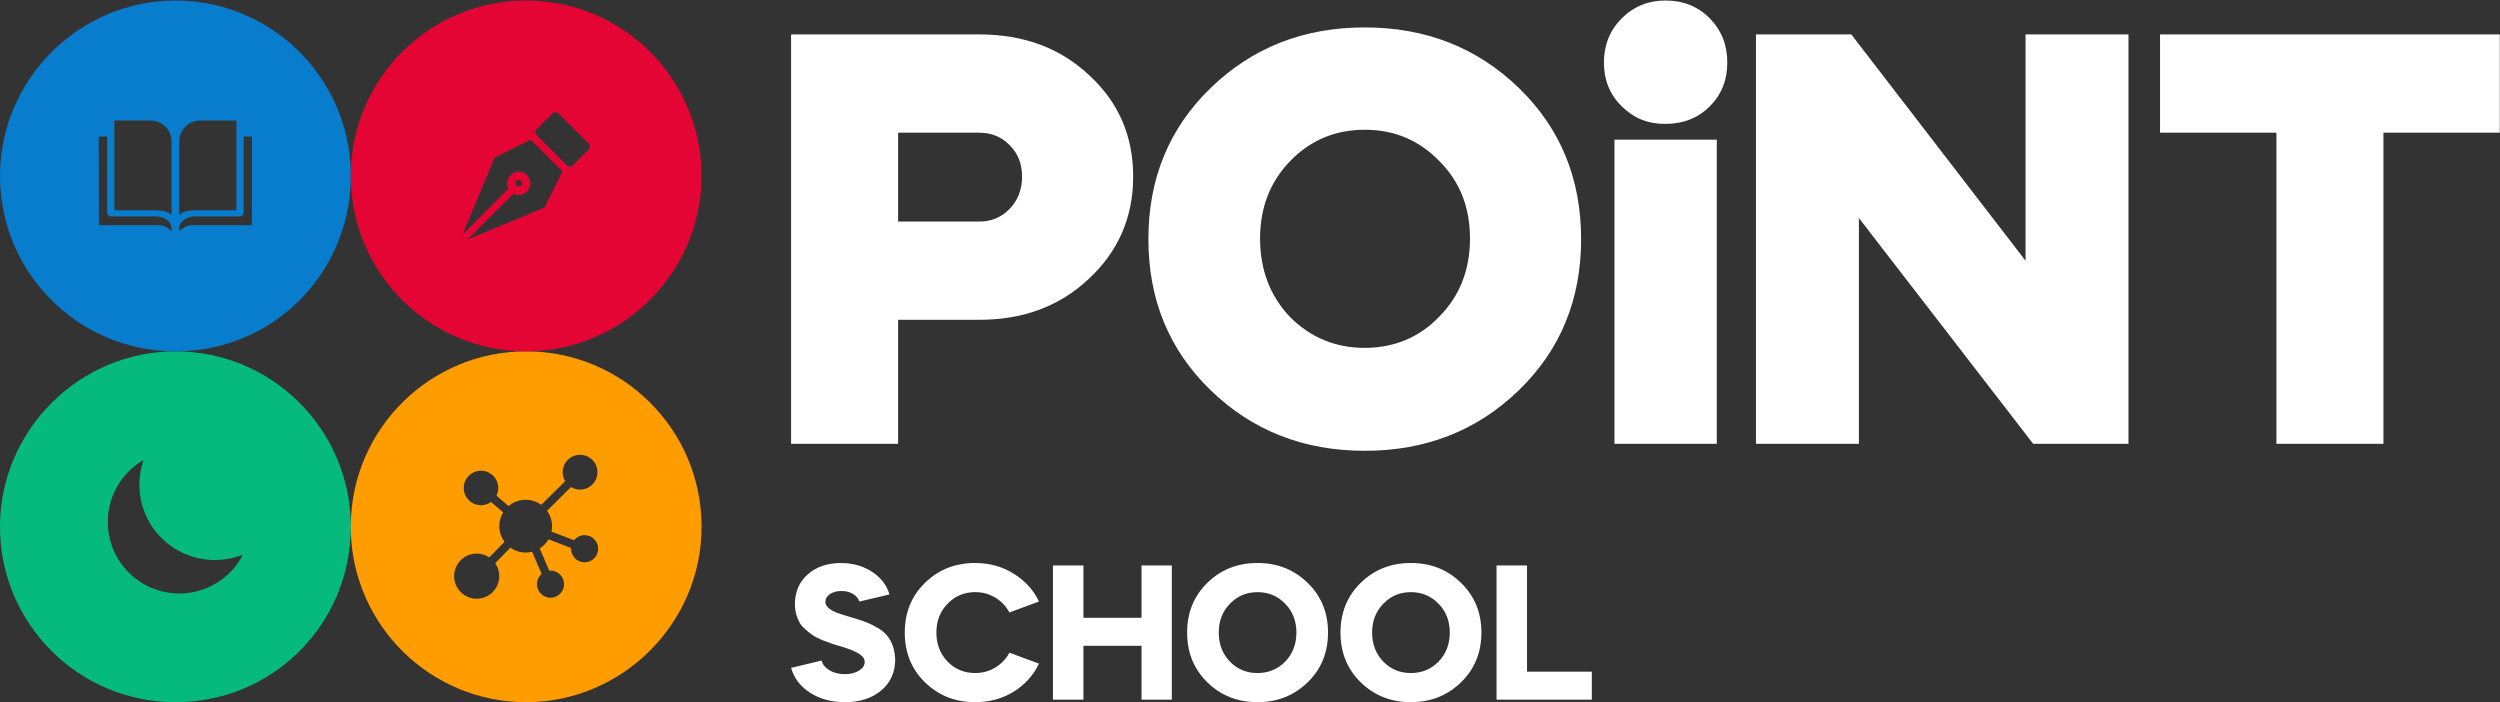 <svg width="719" height="202" viewBox="0 0 719 202" fill="none" xmlns="http://www.w3.org/2000/svg">
<rect x="0" y="0" width="719" height="202" fill="#333333" stroke="none"/>
<path d="M258.295 91.974V127.628H227.517V9.901H281.671C294.453 9.901 304.99 13.827 313.288 21.674C321.697 29.41 325.899 39.108 325.899 50.77C325.899 62.432 321.639 72.354 313.118 80.201C304.82 88.048 294.336 91.974 281.666 91.974H258.289H258.295ZM281.671 38.159H258.295V63.722H281.671C285.147 63.722 288.059 62.491 290.415 60.024C292.771 57.557 293.949 54.474 293.949 50.776C293.949 47.078 292.771 44.189 290.415 41.781C288.059 39.372 285.141 38.165 281.671 38.165V38.159ZM392.501 7.885C410.105 7.885 424.903 13.716 436.899 25.378C448.783 36.928 454.726 51.392 454.726 68.767C454.726 86.143 448.783 100.612 436.899 112.157C424.903 123.819 410.1 129.65 392.501 129.65C374.903 129.65 360.1 123.819 348.104 112.157C336.219 100.612 330.277 86.143 330.277 68.767C330.277 51.392 336.219 36.928 348.104 25.378C360.1 13.716 374.903 7.885 392.501 7.885ZM362.397 68.597C362.397 77.57 365.257 85.076 370.976 91.136C376.919 97.078 384.092 100.05 392.501 100.05C400.911 100.05 408.312 97.02 414.026 90.966C419.857 85.024 422.769 77.57 422.769 68.597C422.769 59.625 419.851 52.23 414.026 46.399C408.195 40.345 401.016 37.315 392.501 37.315C383.986 37.315 376.801 40.345 370.976 46.399C365.257 52.341 362.397 59.742 362.397 68.597ZM478.946 0.149C484.103 0.149 488.364 1.86 491.727 5.277C495.091 8.699 496.773 12.931 496.773 17.976C496.773 23.022 495.091 27.224 491.727 30.588C488.364 33.951 484.103 35.633 478.946 35.633C473.789 35.633 469.833 33.951 466.417 30.588C462.994 27.224 461.289 23.022 461.289 17.976C461.289 12.931 463 8.699 466.417 5.277C469.833 1.86 474.012 0.149 478.946 0.149ZM493.749 127.634H464.319V40.175H493.749V127.628V127.634ZM534.619 127.634H505.018V9.901H532.433L582.55 74.985V9.901H612.15V127.628H584.736L534.619 62.708V127.628V127.634ZM654.696 38.159H621.228V9.901H718.942V38.153H685.474V127.628H654.696V38.159ZM255.798 170.965L247.143 173.004C246.885 172.125 246.287 171.398 245.349 170.824C244.412 170.256 243.298 169.969 242.015 169.969C240.732 169.969 239.589 170.262 238.71 170.848C237.831 171.434 237.385 172.19 237.385 173.11C237.385 174.288 238.452 175.313 240.585 176.198C241.359 176.491 243.287 177.1 246.375 178.015C248.725 178.712 250.659 179.521 252.165 180.441C255.511 182.205 257.275 185.258 257.457 189.595C257.457 193.345 256.115 196.34 253.431 198.584C250.747 200.829 247.272 201.948 243.011 201.948C239.114 201.948 235.75 201.028 232.92 199.194C230.165 197.395 228.36 195.021 227.517 192.079L236.284 189.981C236.577 191.118 237.35 192.056 238.598 192.794C239.847 193.527 241.318 193.896 243.011 193.896C244.593 193.896 245.935 193.556 247.037 192.876C248.139 192.197 248.69 191.359 248.69 190.368C248.69 189.671 248.362 189.044 247.699 188.493C246.856 187.76 245.256 187.004 242.906 186.231L242.355 186.067C240.48 185.516 239.507 185.223 239.431 185.188L236.729 184.197C235.405 183.611 234.525 183.189 234.08 182.931C231.988 181.425 230.681 180.247 230.165 179.404C229.134 177.675 228.624 175.799 228.624 173.778C228.624 170.25 229.837 167.402 232.263 165.233C234.725 163.03 237.924 161.928 241.857 161.928C245.308 161.928 248.326 162.79 250.899 164.518C253.437 166.212 255.072 168.357 255.804 170.971L255.798 170.965ZM280.447 161.922C284.561 161.922 288.241 162.936 291.476 164.952C294.781 166.974 297.225 169.658 298.807 172.998L290.315 176.139C289.325 174.34 287.965 172.916 286.237 171.867C284.508 170.818 282.58 170.297 280.447 170.297C277.288 170.297 274.639 171.416 272.506 173.66C270.373 175.829 269.306 178.589 269.306 181.929C269.306 185.27 270.373 188.012 272.506 190.257C274.639 192.46 277.282 193.562 280.447 193.562C282.58 193.562 284.508 193.04 286.237 191.991C287.965 190.942 289.325 189.518 290.315 187.719L298.807 190.86C297.225 194.207 294.781 196.908 291.476 198.965C288.241 200.952 284.566 201.942 280.447 201.942C274.715 201.942 269.898 200.032 266.001 196.211C262.139 192.425 260.211 187.667 260.211 181.929C260.211 176.192 262.139 171.434 266.001 167.648C269.898 163.827 274.709 161.916 280.447 161.916V161.922ZM311.594 201.233H302.827V162.637H311.594V177.687H328.302V162.637H337.01V201.233H328.302V185.739H311.594V201.233ZM347.207 196.211C343.345 192.425 341.417 187.667 341.417 181.929C341.417 176.192 343.345 171.434 347.207 167.648C351.104 163.827 355.915 161.916 361.653 161.916C367.39 161.916 372.201 163.827 376.098 167.648C379.995 171.434 381.941 176.192 381.941 181.929C381.941 187.667 379.989 192.425 376.098 196.211C372.201 200.032 367.39 201.942 361.653 201.942C355.915 201.942 351.104 200.032 347.207 196.211ZM361.653 193.568C364.811 193.568 367.478 192.466 369.646 190.263C371.779 188.024 372.846 185.246 372.846 181.935C372.846 178.624 371.779 175.835 369.646 173.666C367.513 171.428 364.852 170.303 361.653 170.303C358.453 170.303 355.845 171.422 353.712 173.666C351.579 175.835 350.512 178.595 350.512 181.935C350.512 185.276 351.579 188.018 353.712 190.263C355.845 192.466 358.488 193.568 361.653 193.568ZM391.317 196.211C387.455 192.425 385.527 187.667 385.527 181.929C385.527 176.192 387.455 171.434 391.317 167.648C395.214 163.827 400.026 161.916 405.763 161.916C411.5 161.916 416.311 163.827 420.208 167.648C424.106 171.434 426.051 176.192 426.051 181.929C426.051 187.667 424.1 192.425 420.208 196.211C416.311 200.032 411.5 201.942 405.763 201.942C400.026 201.942 395.214 200.032 391.317 196.211ZM405.763 193.568C408.922 193.568 411.588 192.466 413.756 190.263C415.889 188.024 416.956 185.246 416.956 181.935C416.956 178.624 415.889 175.835 413.756 173.666C411.623 171.428 408.963 170.303 405.763 170.303C402.563 170.303 399.955 171.422 397.822 173.666C395.689 175.835 394.623 178.595 394.623 181.935C394.623 185.276 395.689 188.018 397.822 190.263C399.955 192.466 402.598 193.568 405.763 193.568ZM430.405 162.637H439.172V193.181H457.808V201.233H430.405V162.637Z" fill="white"/>
<path d="M100.887 150.523C100.369 123.111 77.986 101.047 50.447 101.047C22.908 101.047 0 123.636 0 151.498C0 179.359 22.586 201.948 50.447 201.948C78.308 201.948 100.366 179.887 100.887 152.476C100.894 152.15 100.898 151.824 100.898 151.498C100.898 151.171 100.894 150.845 100.887 150.523ZM51.575 170.686C40.214 170.686 30.999 161.478 30.999 150.115C30.999 142.509 35.13 135.865 41.264 132.309C40.498 134.525 40.087 136.904 40.087 139.375C40.087 151.352 49.791 161.057 61.765 161.057C64.637 161.057 67.384 160.496 69.895 159.482C66.487 166.137 59.563 170.686 51.575 170.686Z" fill="#05BA7C"/>
<path d="M151.327 101.047C123.788 101.047 101.405 123.111 100.887 150.523C100.88 150.845 100.876 151.171 100.876 151.498C100.876 151.824 100.88 152.15 100.887 152.476C101.408 179.887 123.788 201.948 151.327 201.948C178.866 201.948 201.774 179.359 201.774 151.498C201.774 123.636 179.188 101.047 151.327 101.047ZM168.14 161.716C165.985 161.716 164.237 159.972 164.237 157.816C164.237 157.745 164.244 157.674 164.247 157.6L157.752 155.111C157.135 156.178 156.266 157.078 155.224 157.734L157.961 164.124C158.081 164.113 158.202 164.106 158.326 164.106C160.482 164.106 162.226 165.854 162.226 168.01C162.226 170.165 160.482 171.91 158.326 171.91C156.17 171.91 154.422 170.162 154.422 168.01C154.422 166.832 154.947 165.779 155.77 165.063L153.032 158.67C152.44 158.819 151.823 158.908 151.185 158.908C149.547 158.908 148.037 158.383 146.796 157.504L142.417 161.978C143.158 163.031 143.594 164.315 143.594 165.701C143.594 169.286 140.69 172.193 137.102 172.193C133.514 172.193 130.61 169.286 130.61 165.701C130.61 162.117 133.517 159.209 137.102 159.209C138.442 159.209 139.683 159.613 140.715 160.308L145.097 155.834C144.158 154.572 143.594 153.012 143.594 151.317C143.594 149.867 144.009 148.512 144.718 147.36L141.222 144.374C140.407 144.956 139.414 145.303 138.336 145.303C135.595 145.303 133.372 143.084 133.372 140.34C133.372 137.595 135.595 135.379 138.336 135.379C141.077 135.379 143.3 137.599 143.3 140.34C143.3 141.141 143.105 141.893 142.771 142.563L146.264 145.548C147.59 144.417 149.306 143.729 151.185 143.729C152.862 143.729 154.405 144.279 155.663 145.201L162.542 138.379C162.088 137.627 161.822 136.748 161.822 135.805C161.822 133.043 164.063 130.802 166.828 130.802C169.594 130.802 171.831 133.043 171.831 135.805C171.831 138.567 169.591 140.811 166.828 140.811C165.871 140.811 164.981 140.538 164.219 140.07L157.34 146.892C158.237 148.14 158.773 149.664 158.773 151.317C158.773 151.856 158.716 152.38 158.61 152.887L165.098 155.376C165.814 154.487 166.91 153.916 168.14 153.916C170.293 153.916 172.041 155.66 172.041 157.816C172.041 159.972 170.293 161.716 168.14 161.716Z" fill="#FF9C00"/>
<path d="M100.887 49.625C100.369 22.214 77.986 0.149 50.447 0.149C22.908 0.149 0 22.738 0 50.6C0 78.461 22.586 101.047 50.447 101.047C78.308 101.047 100.366 78.99 100.887 51.579C100.894 51.252 100.898 50.926 100.898 50.6C100.898 50.274 100.894 49.948 100.887 49.625ZM49.341 66.523C48.376 65.41 46.976 64.765 45.501 64.765H28.454L28.407 39.279H30.811V61.106C30.811 61.726 31.315 62.233 31.939 62.233H44.785C47.377 62.233 49.341 63.815 49.341 65.768V66.523ZM49.341 61.854C49.341 61.854 48.394 60.474 44.593 60.474H32.953C32.917 60.474 32.889 60.446 32.889 60.411V34.673H43.334C46.653 34.673 49.341 37.364 49.341 40.683V61.854ZM51.553 40.683C51.553 37.364 54.244 34.673 57.563 34.673H68.005V60.411C68.005 60.446 67.98 60.474 67.945 60.474H56.304C52.504 60.474 51.553 61.854 51.553 61.854V40.683ZM72.444 64.765H55.397C54.659 64.765 53.94 64.924 53.283 65.226C52.628 65.527 52.035 65.967 51.553 66.523V65.768C51.553 63.815 53.521 62.233 56.113 62.233H68.959C69.579 62.233 70.086 61.726 70.086 61.106V39.279H72.487L72.444 64.765Z" fill="#087DCE"/>
<path fill-rule="evenodd" clip-rule="evenodd" d="M151.327 0.149C179.188 0.149 201.774 22.739 201.774 50.6C201.773 78.461 178.865 101.047 151.327 101.047C123.788 101.047 101.408 78.989 100.887 51.578C100.88 51.252 100.876 50.926 100.876 50.6C100.876 50.274 100.88 49.947 100.887 49.624C101.405 22.214 123.788 0.149 151.327 0.149ZM142.229 45.342L133.067 67.417L146.224 54.263C145.576 53.008 145.778 51.423 146.835 50.366C148.139 49.061 150.256 49.061 151.561 50.366C152.865 51.671 152.866 53.787 151.564 55.092C150.508 56.145 148.923 56.347 147.668 55.702L134.51 68.856L156.588 59.698V59.701L161.751 49.295L152.635 40.176L142.229 45.342ZM149.877 52.05C149.504 51.678 148.894 51.674 148.519 52.05C148.143 52.426 148.146 53.036 148.519 53.411C148.894 53.784 149.505 53.787 149.881 53.411C150.253 53.036 150.249 52.426 149.877 52.054V52.05ZM160.609 32.631C160.141 32.163 159.383 32.163 158.915 32.631L154.351 37.194C153.883 37.662 153.883 38.421 154.351 38.889L163.035 47.572C163.503 48.04 164.262 48.04 164.73 47.572L169.293 43.009C169.761 42.541 169.761 41.782 169.293 41.314L160.609 32.631Z" fill="#E40535"/>
</svg>
